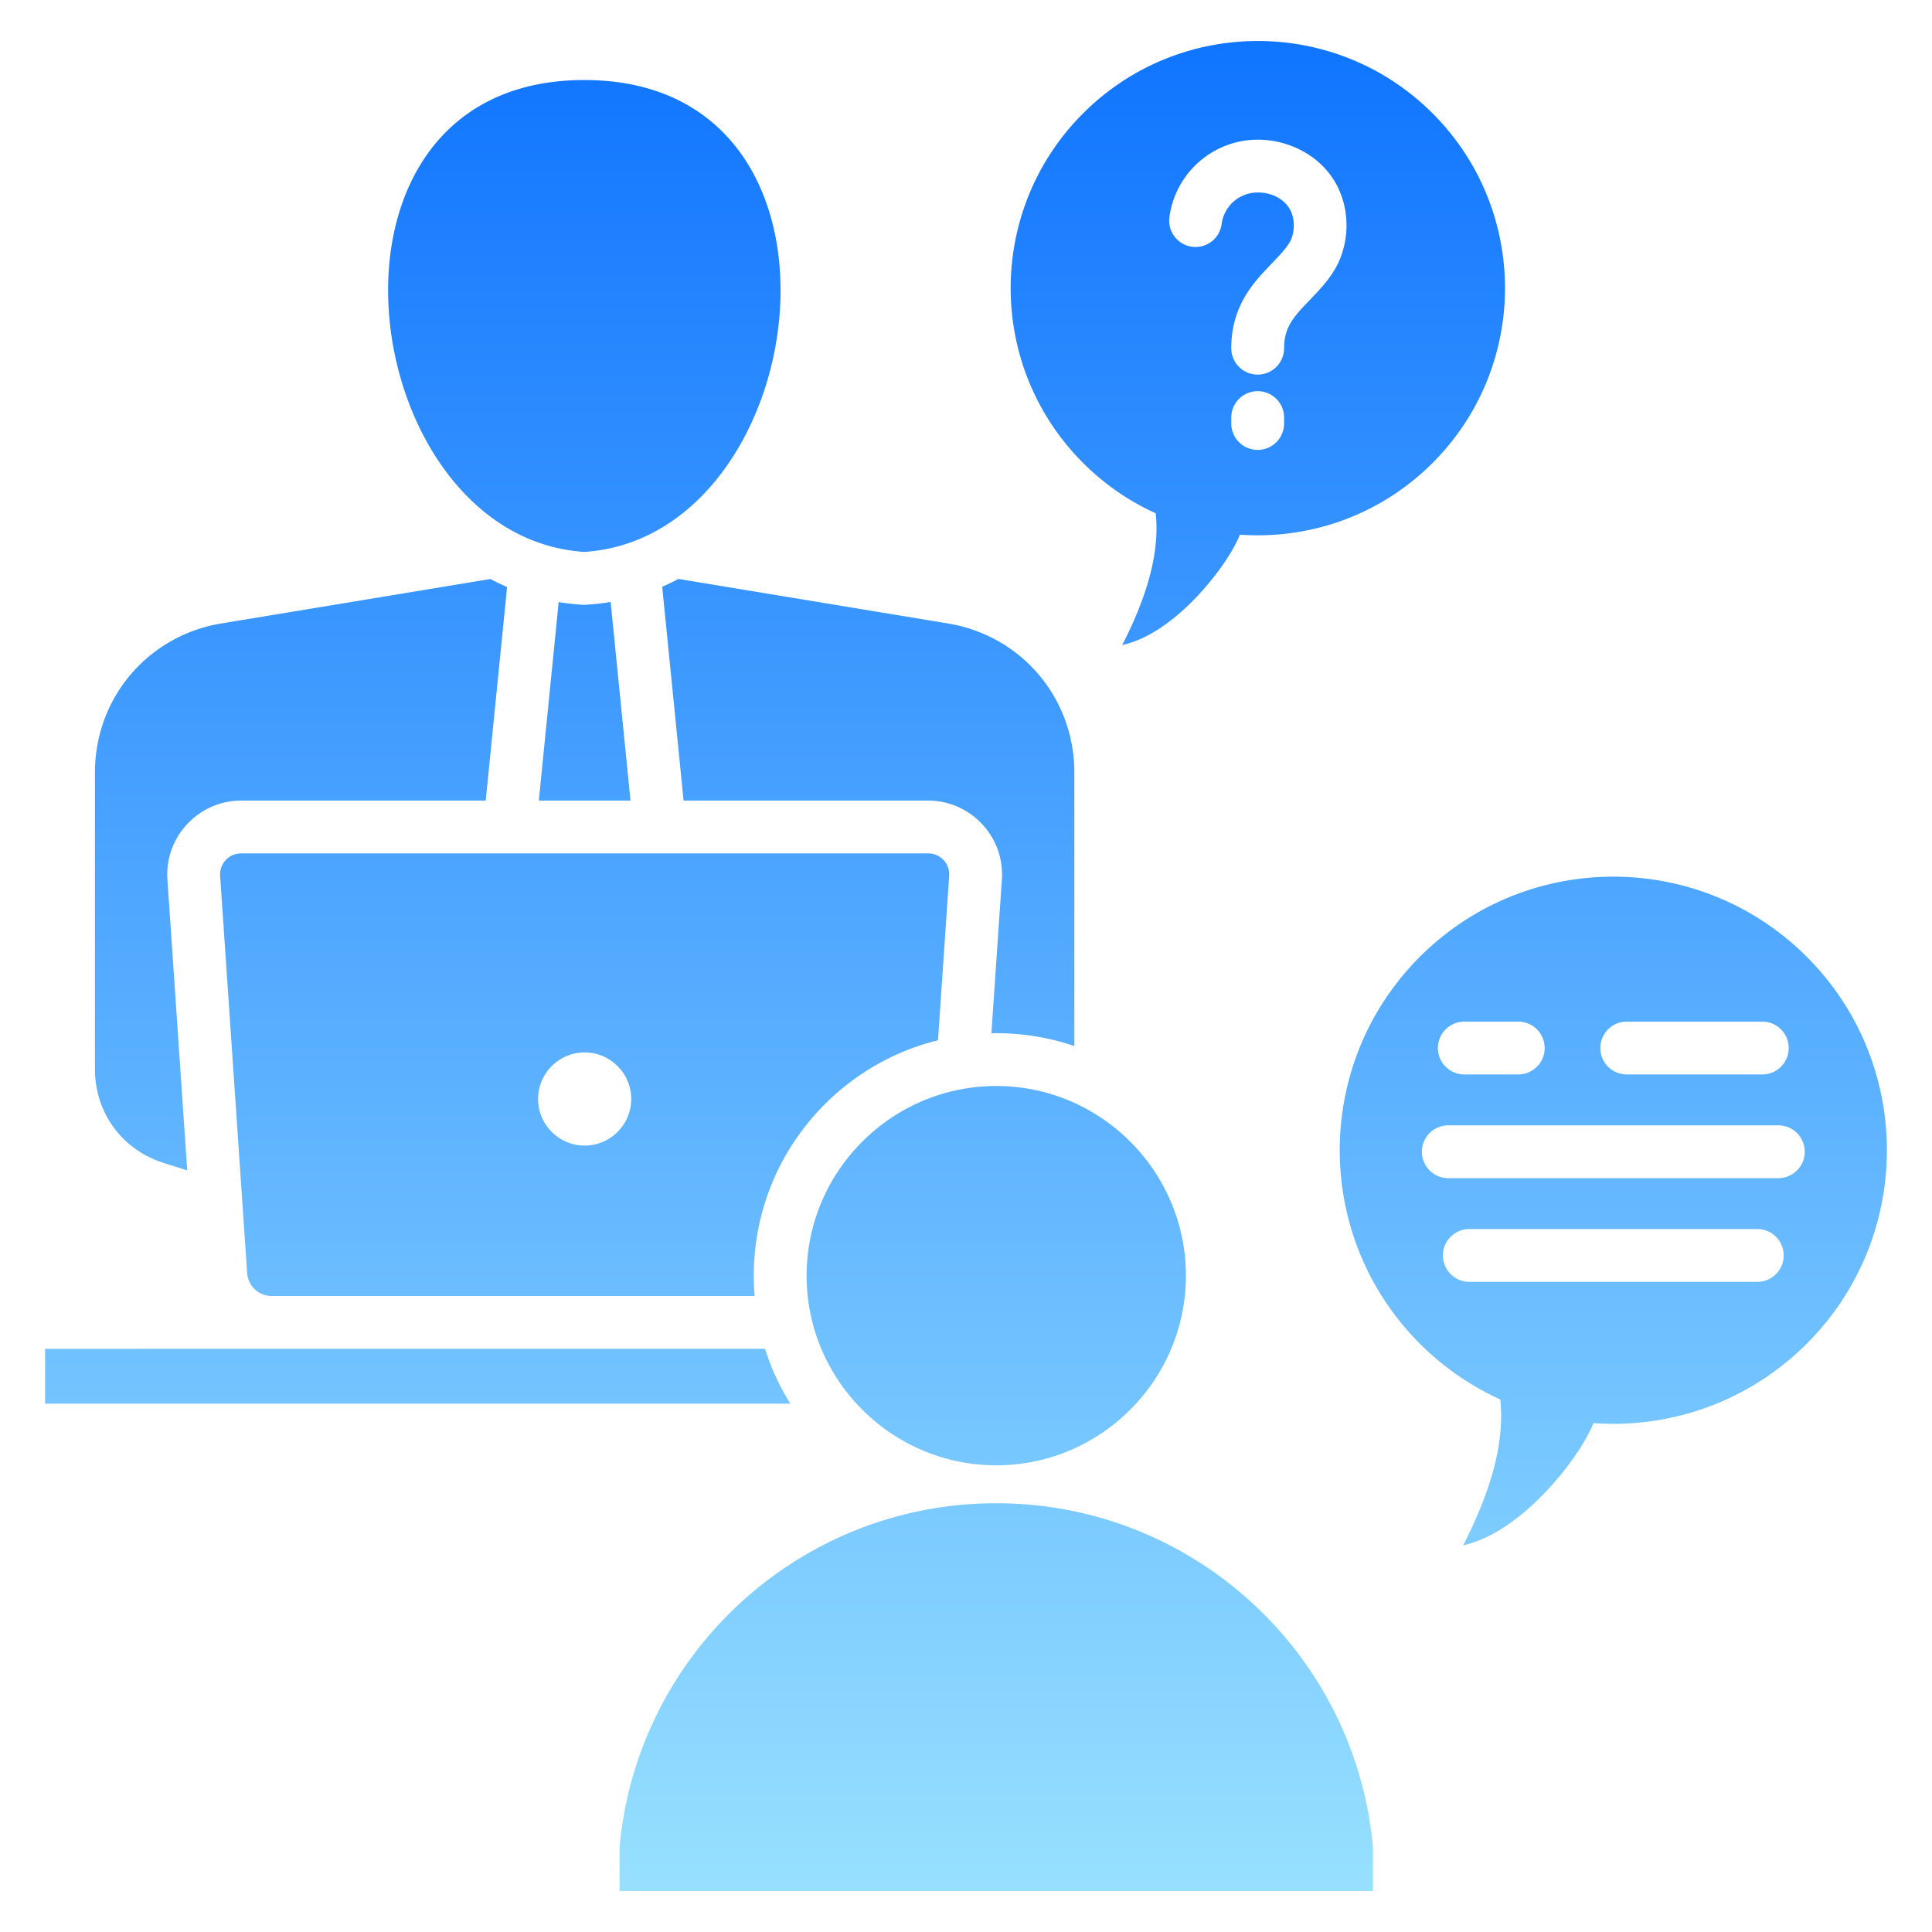 <svg xmlns="http://www.w3.org/2000/svg" version="1.1" xmlns:xlink="http://www.w3.org/1999/xlink" width="512" height="512" x="0" y="0" viewBox="0 0 512 512" style="enable-background:new 0 0 512 512" xml:space="preserve" class=""><g><linearGradient id="a" x1="256" x2="256" y1="501.136" y2="10.864" gradientUnits="userSpaceOnUse"><stop stop-opacity="1" stop-color="#9345ff" offset="0"></stop><stop stop-opacity="1" stop-color="#97e0ff" offset="0"></stop><stop stop-opacity="1" stop-color="#1075ff" offset="1"></stop></linearGradient><path fill="url(#a)" fill-rule="evenodd" d="m179.802 153.427 71.387 11.789c19.498 3.22 33.527 19.756 33.527 39.517v72.479a64.16 64.16 0 0 0-21.981-3.392l2.772-40.744c.767-11.278-8.239-20.917-19.542-20.917h-64.808l-5.667-56.661a60.58 60.58 0 0 0 4.312-2.073zm-136.43 154.76 6.242 1.973-5.244-77.083c-.767-11.278 8.238-20.917 19.542-20.917h64.81l5.661-56.599a60.342 60.342 0 0 1-4.428-2.114l-71.267 11.77c-19.498 3.22-33.526 19.756-33.526 39.517v78.599c0 11.558 7.189 21.371 18.21 24.854zM155.76 160.234l-.906.059-.906-.059a59.733 59.733 0 0 1-5.894-.676l-5.262 52.602h24.295l-5.265-52.638c-1.98.331-3.999.577-6.062.711zm46.979 197.217H11.956v14.534h197.482a63.982 63.982 0 0 1-6.699-14.534zm276.07-1.359c-15.499 15.499-36.271 22.515-56.541 21.043-3.322 8.647-18.714 28.961-34.508 32.377 7.162-13.957 11.104-27.109 9.817-38.652a72.344 72.344 0 0 1-21.299-14.768c-28.313-28.313-28.312-74.218 0-102.531 28.313-28.313 74.217-28.313 102.53 0s28.313 74.217 0 102.53zm-54.706-78.351a7 7 0 0 0 7 7h35.925a7 7 0 1 0 0-14h-35.925a7 7 0 0 0-7 7zm-43.044 0a7 7 0 0 0 7 7h14.294a7 7 0 1 0 0-14h-14.294a7 7 0 0 0-7 7zm91.641 54.968a7 7 0 0 0-7-7h-76.314a7 7 0 1 0 0 14H465.7a7 7 0 0 0 7-7zm5.574-27.484a7 7 0 0 0-7-7h-87.461a7 7 0 1 0 0 14h87.461a7 7 0 0 0 7-7zM287.024 122.68c-25.579-25.579-25.579-67.052 0-92.631 25.579-25.579 67.052-25.579 92.631 0s25.579 67.052 0 92.631c-14.003 14.003-32.769 20.341-51.082 19.011-3.001 7.812-16.907 26.164-31.176 29.251 6.47-12.61 10.033-24.492 8.87-34.92a65.36 65.36 0 0 1-19.243-13.342zm53.272-12.018a7 7 0 1 0-14 0v1.569a7 7 0 1 0 14 0zM315.918 65.4a6.976 6.976 0 0 0 7.82-6.016 9.634 9.634 0 0 1 3.208-5.993 9.653 9.653 0 0 1 6.383-2.38c2.83 0 5.588.975 7.527 3.089 2.216 2.415 2.511 6.21 1.365 9.182-.744 1.93-3.163 4.446-5.407 6.781-1.032 1.074-2.036 2.118-3.035 3.269-1.967 2.265-3.784 4.741-5.154 7.78-1.434 3.178-2.328 6.809-2.328 11.168a7 7 0 1 0 14 0c0-2.216.411-3.965 1.07-5.426.722-1.602 1.786-3.03 2.967-4.389.684-.787 1.601-1.742 2.543-2.722 3.178-3.306 6.6-6.866 8.361-11.43 3.069-7.956 1.733-17.318-4.099-23.673-4.499-4.903-11.187-7.628-17.808-7.628-5.908 0-11.376 2.203-15.571 5.879a23.602 23.602 0 0 0-7.857 14.688 6.976 6.976 0 0 0 6.016 7.82zM199.761 338.063c0 1.814.077 3.611.224 5.388H72.001a6.509 6.509 0 0 1-6.503-6.076l-7.16-105.248a5.564 5.564 0 0 1 5.575-5.967h182.052a5.564 5.564 0 0 1 5.575 5.967l-2.963 43.551c-28.027 6.917-48.816 32.225-48.816 62.386zm-32.478-46.817c0-6.799-5.546-12.344-12.344-12.344s-12.344 5.545-12.344 12.344 5.545 12.344 12.344 12.344 12.344-5.545 12.344-12.344zm-12.429-144.984c61.04-3.959 77.16-125.053 0-125.053s-61.04 121.094 0 125.053zM264.02 398.374c-52.292 0-95.225 40.043-99.828 91.136v11.624h199.656V489.51c-4.603-51.093-47.536-91.136-99.828-91.136zm0-10.052c27.682 0 50.259-22.578 50.259-50.26s-22.577-50.259-50.259-50.259-50.26 22.577-50.26 50.259 22.577 50.26 50.26 50.26z" opacity="1" data-original="url(#a)" class=""></path></g></svg>